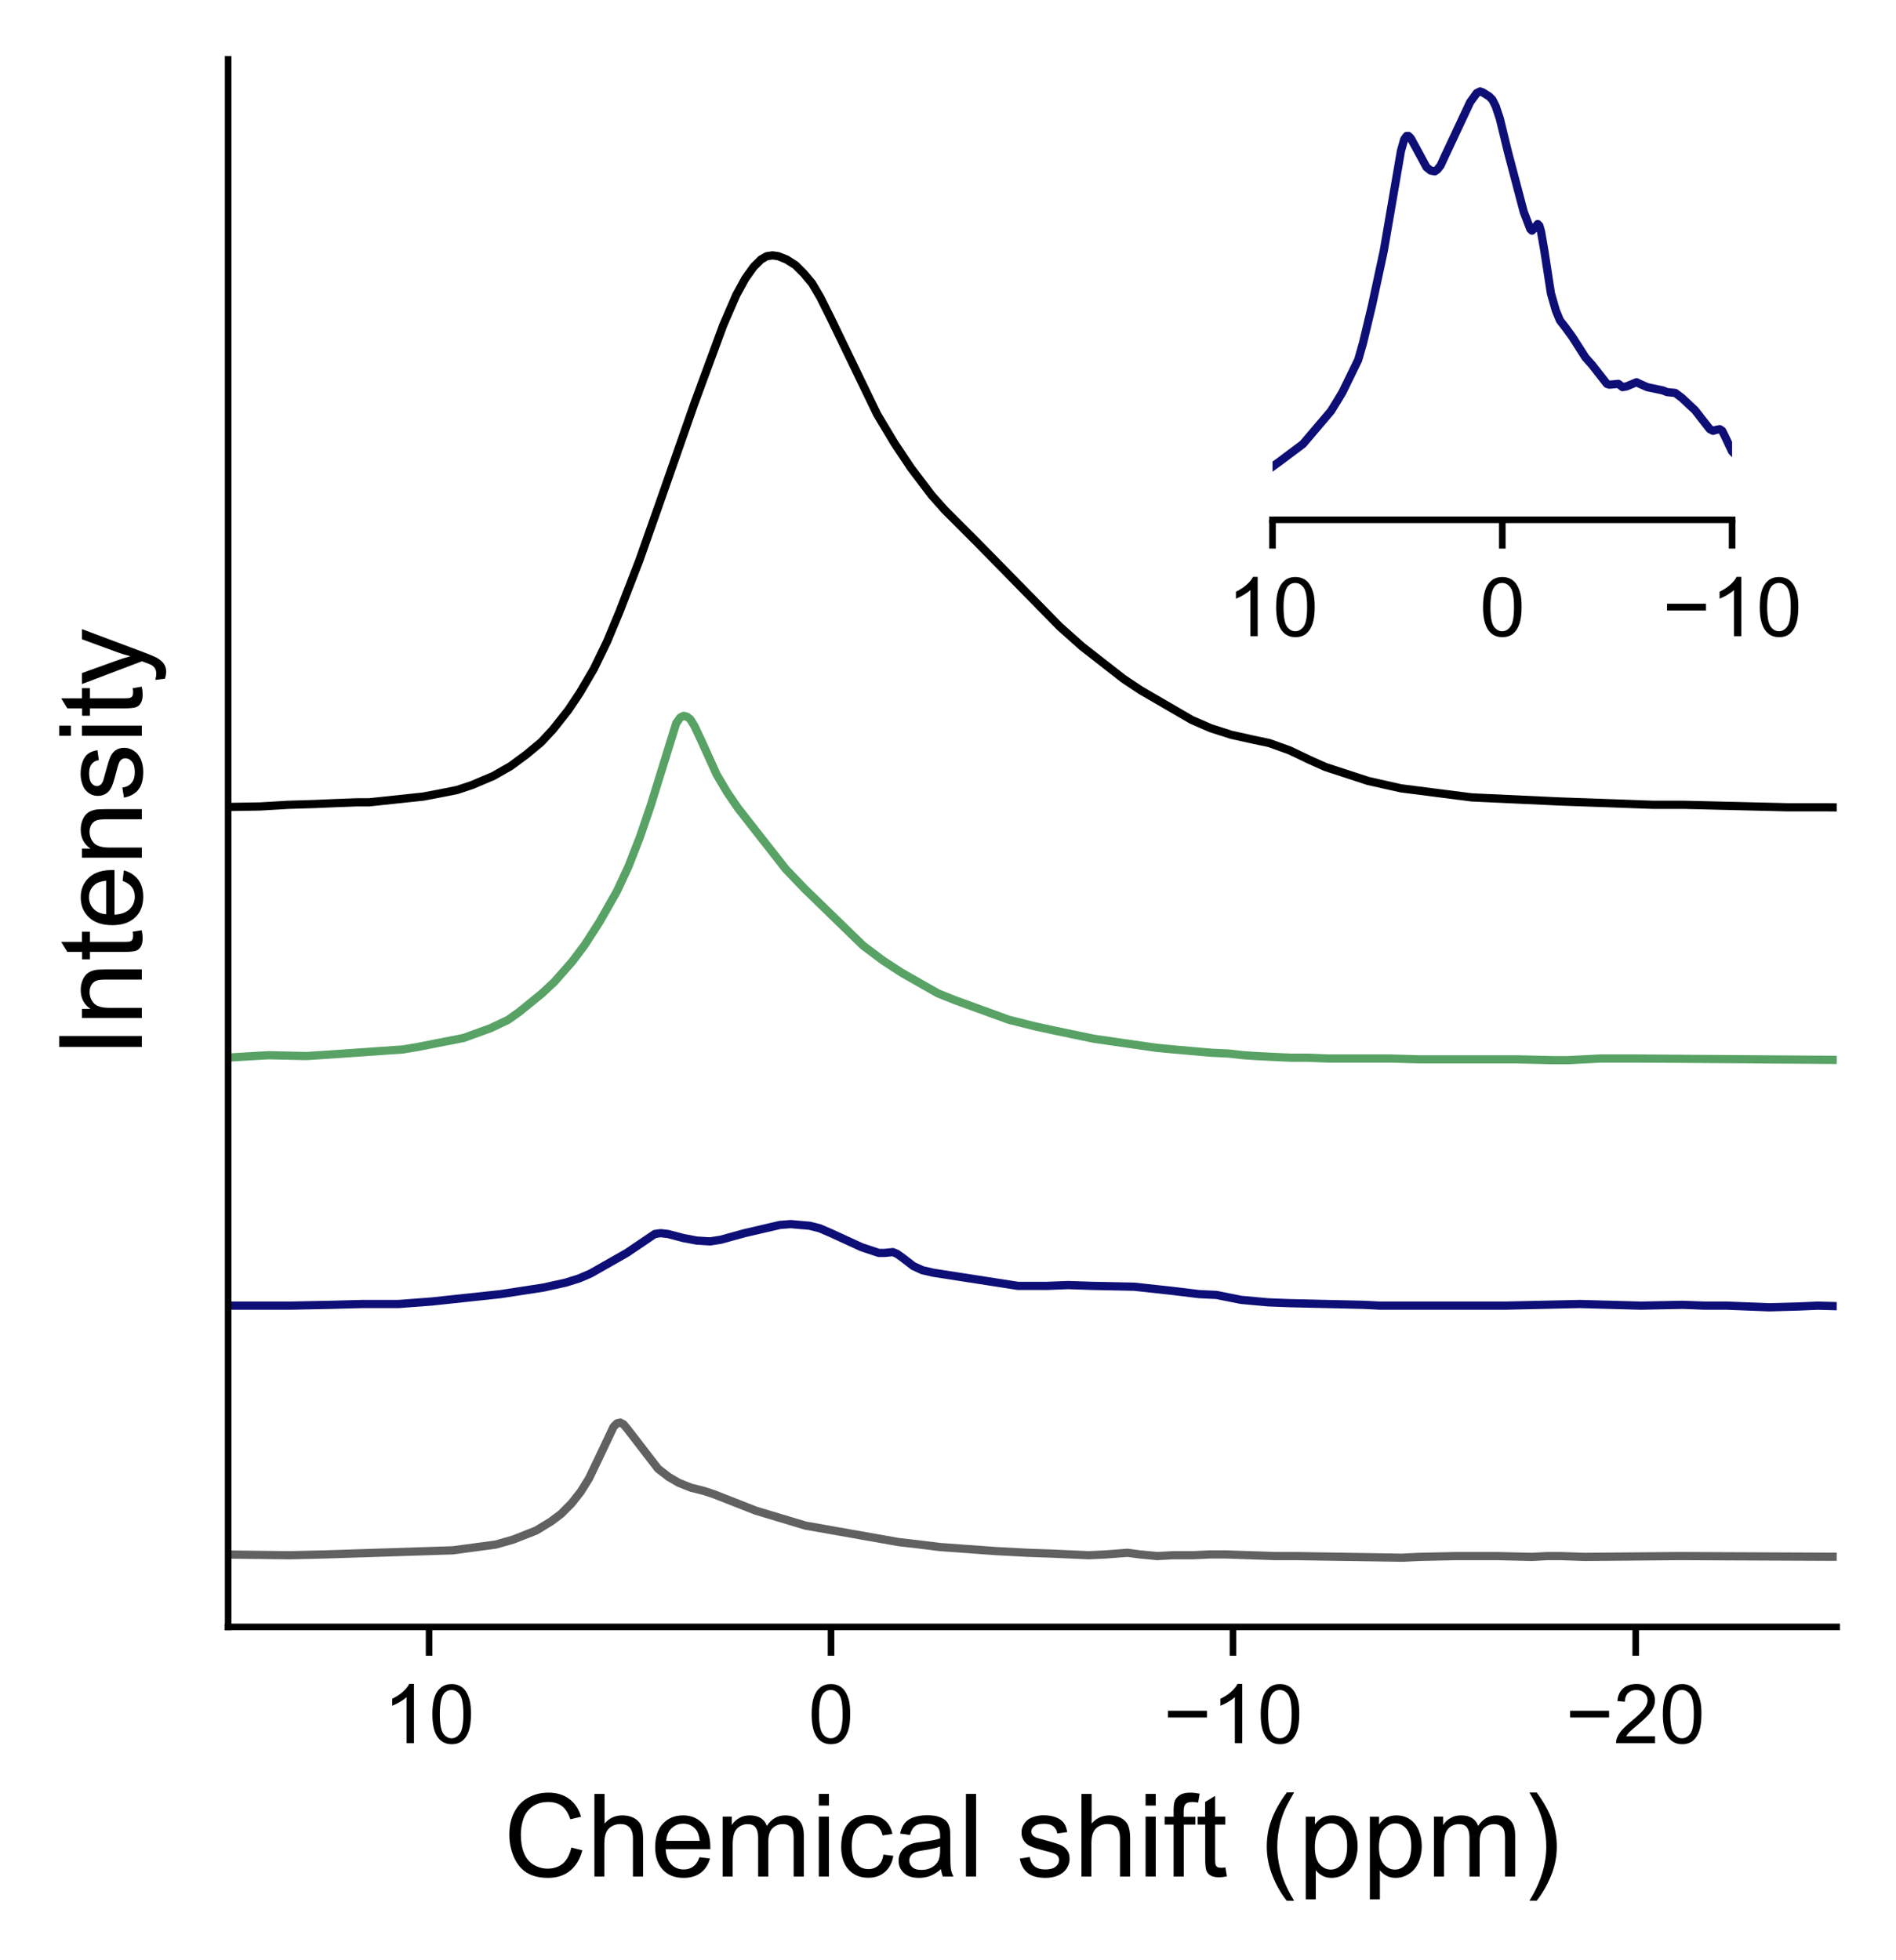 <?xml version="1.0" encoding="utf-8"?>
<!-- Generator: Adobe Illustrator 26.0.1, SVG Export Plug-In . SVG Version: 6.00 Build 0)  -->
<svg version="1.1" id="Layer_1" xmlns="http://www.w3.org/2000/svg" xmlns:xlink="http://www.w3.org/1999/xlink" x="0px" y="0px"
	 viewBox="0 0 230.2 237.9" style="enable-background:new 0 0 230.2 237.9;" xml:space="preserve">
<style type="text/css">
	.st0{fill:#FFFFFF;}
	.st1{stroke:#000000;stroke-width:0.8;stroke-linejoin:round;}
	
		.st2{clip-path:url(#SVGID_00000108293945178559776950000007998371972891240325_);fill:none;stroke:#58A265;stroke-linecap:square;stroke-linejoin:round;}
	
		.st3{clip-path:url(#SVGID_00000128480591844331375420000010326164748351612053_);fill:none;stroke:#0E0E77;stroke-linecap:square;stroke-linejoin:round;}
	
		.st4{clip-path:url(#SVGID_00000119817284393244578240000009121683481937157547_);fill:none;stroke:#000000;stroke-linecap:square;stroke-linejoin:round;}
	
		.st5{clip-path:url(#SVGID_00000026850899287841289880000009761819143865927086_);fill:none;stroke:#626161;stroke-linecap:square;stroke-linejoin:round;}
	.st6{fill:none;stroke:#000000;stroke-width:0.8;stroke-linecap:square;}
	.st7{display:none;}
	.st8{display:inline;fill:#FFFFFF;}
	
		.st9{clip-path:url(#SVGID_00000160188682115546805120000005450802870199693755_);fill:none;stroke:#0E0E77;stroke-linecap:square;stroke-linejoin:round;}
</style>
<g id="figure_1">
	<g id="patch_1">
		<path class="st0" d="M0,237.9h230.2V0H0V237.9z"/>
	</g>
	<g id="axes_1">
		<g id="patch_2">
			<path class="st0" d="M27.7,197.5H223V7.2H27.7V197.5z"/>
		</g>
		<g id="matplotlib.axis_1">
			<g id="xtick_1">
				<g id="line2d_1">
					<g>
						<g>
							<path id="mfbfff7cfd5" class="st1" d="M198.6,197.5v3.5"/>
						</g>
					</g>
				</g>
				<g id="text_1">
					<g transform="translate(190.074 211.618) scale(0.1 -0.1)">
						<g>
							<path id="ArialMT-2212" d="M52.8,31.2H5.6v8.2h47.3V31.2z"/>
						</g>
						<g>
							<path id="ArialMT-32" d="M108.7,8.5V0H61.4c-0.1,2.1,0.3,4.2,1,6.1c1.2,3.2,3.1,6.4,5.8,9.5c2.7,3.1,6.5,6.7,11.5,10.8
								c7.8,6.4,13,11.4,15.8,15.2c2.7,3.7,4.1,7.3,4.1,10.6c0,3.5-1.2,6.4-3.8,8.8c-2.5,2.4-5.7,3.6-9.7,3.6
								c-4.2,0-7.6-1.3-10.2-3.8c-2.5-2.5-3.8-6-3.9-10.5l-9,0.9c0.6,6.7,2.9,11.9,7,15.4c4,3.5,9.5,5.3,16.3,5.3
								c6.9,0,12.3-1.9,16.3-5.7c4-3.8,6-8.5,6-14.2c0-2.9-0.6-5.7-1.8-8.5c-1.2-2.8-3.1-5.7-5.8-8.7s-7.2-7.3-13.5-12.6
								c-5.3-4.4-8.7-7.4-10.2-9c-1.5-1.6-2.7-3.2-3.7-4.8H108.7z"/>
						</g>
						<g>
							<path id="ArialMT-30" d="M118.2,35.3c0,8.5,0.9,15.3,2.6,20.4c1.7,5.2,4.3,9.1,7.8,11.9c3.4,2.8,7.8,4.2,13,4.2
								c3.8,0,7.2-0.8,10.1-2.3c2.9-1.5,5.3-3.8,7.2-6.7c1.9-2.9,3.4-6.5,4.5-10.6c1.1-4.2,1.6-9.8,1.6-16.9
								c0-8.4-0.9-15.2-2.6-20.3c-1.7-5.2-4.3-9.1-7.7-12c-3.4-2.8-7.8-4.2-13-4.2c-6.9,0-12.3,2.5-16.2,7.4
								C120.5,12.2,118.2,21.9,118.2,35.3z M127.2,35.3c0-11.8,1.4-19.6,4.1-23.5c2.8-3.9,6.1-5.8,10.2-5.8c4,0,7.4,2,10.2,5.9
								s4.1,11.7,4.1,23.4c0,11.8-1.4,19.6-4.1,23.5c-2.8,3.9-6.2,5.8-10.3,5.8c-4,0-7.3-1.7-9.7-5.1
								C128.7,55.1,127.2,47.1,127.2,35.3z"/>
						</g>
					</g>
				</g>
			</g>
			<g id="xtick_2">
				<g id="line2d_2">
					<g>
						<g>
							<path id="mfbfff7cfd5_00000049914239747682351840000008162213931969870220_" class="st1" d="M149.7,197.5v3.5"/>
						</g>
					</g>
				</g>
				<g id="text_2">
					<g transform="translate(141.249 211.618) scale(0.1 -0.1)">
						<g>
							<path id="ArialMT-2212_00000067224663060031376820000003874617594443419806_" d="M52.8,31.2H5.6v8.2h47.3V31.2z"/>
						</g>
						<g>
							<path id="ArialMT-31" d="M95.6,0h-8.8v56c-2.1-2-4.9-4-8.3-6s-6.5-3.5-9.2-4.5v8.5c4.9,2.3,9.2,5.1,12.9,8.4
								c3.7,3.3,6.3,6.5,7.8,9.6h5.7V0z"/>
						</g>
						<g>
							<path id="ArialMT-30_00000102523957775777212980000016009139913404147352_" d="M118.2,35.3c0,8.5,0.9,15.3,2.6,20.4
								c1.7,5.2,4.3,9.1,7.8,11.9c3.4,2.8,7.8,4.2,13,4.2c3.8,0,7.2-0.8,10.1-2.3c2.9-1.5,5.3-3.8,7.2-6.7c1.9-2.9,3.4-6.5,4.5-10.6
								c1.1-4.2,1.6-9.8,1.6-16.9c0-8.4-0.9-15.2-2.6-20.3c-1.7-5.2-4.3-9.1-7.7-12c-3.4-2.8-7.8-4.2-13-4.2
								c-6.9,0-12.3,2.5-16.2,7.4C120.5,12.2,118.2,21.9,118.2,35.3z M127.2,35.3c0-11.8,1.4-19.6,4.1-23.5
								c2.8-3.9,6.1-5.8,10.2-5.8c4,0,7.4,2,10.2,5.9s4.1,11.7,4.1,23.4c0,11.8-1.4,19.6-4.1,23.5c-2.8,3.9-6.2,5.8-10.3,5.8
								c-4,0-7.3-1.7-9.7-5.1C128.7,55.1,127.2,47.1,127.2,35.3z"/>
						</g>
					</g>
				</g>
			</g>
			<g id="xtick_3">
				<g id="line2d_3">
					<g>
						<g>
							<path id="mfbfff7cfd5_00000060028250004399549710000005105561815599823774_" class="st1" d="M100.9,197.5v3.5"/>
						</g>
					</g>
				</g>
				<g id="text_3">
					<g transform="translate(98.125 211.618) scale(0.1 -0.1)">
						<g>
							<path id="ArialMT-30_00000077322974652637235190000005384648544557607327_" d="M4.2,35.3c0,8.5,0.9,15.3,2.6,20.4
								c1.7,5.2,4.3,9.1,7.8,11.9c3.4,2.8,7.8,4.2,13,4.2c3.8,0,7.2-0.8,10.1-2.3c2.9-1.5,5.3-3.8,7.2-6.7c1.9-2.9,3.4-6.5,4.5-10.6
								c1.1-4.2,1.6-9.8,1.6-16.9c0-8.4-0.9-15.2-2.6-20.3c-1.7-5.2-4.3-9.1-7.7-12c-3.4-2.8-7.8-4.2-13-4.2
								c-6.9,0-12.3,2.5-16.2,7.4C6.5,12.2,4.2,21.9,4.2,35.3z M13.2,35.3c0-11.8,1.4-19.6,4.1-23.5C20.1,7.9,23.5,6,27.5,6
								c4,0,7.4,2,10.2,5.9s4.1,11.7,4.1,23.4c0,11.8-1.4,19.6-4.1,23.5c-2.8,3.9-6.2,5.8-10.3,5.8c-4,0-7.3-1.7-9.7-5.1
								C14.7,55.1,13.2,47.1,13.2,35.3z"/>
						</g>
					</g>
				</g>
			</g>
			<g id="xtick_4">
				<g id="line2d_4">
					<g>
						<g>
							<path id="mfbfff7cfd5_00000070113080660032333260000017427902665848793259_" class="st1" d="M52.1,197.5v3.5"/>
						</g>
					</g>
				</g>
				<g id="text_4">
					<g transform="translate(46.519 211.618) scale(0.1 -0.1)">
						<g>
							<path id="ArialMT-31_00000065778292152440929140000011249904701625805473_" d="M37.3,0h-8.8v56c-2.1-2-4.9-4-8.3-6
								s-6.5-3.5-9.2-4.5v8.5c4.9,2.3,9.2,5.1,12.9,8.4c3.7,3.3,6.3,6.5,7.8,9.6h5.7V0z"/>
						</g>
						<g>
							<path id="ArialMT-30_00000135663044736231503520000004947704273856598448_" d="M59.8,35.3c0,8.5,0.9,15.3,2.6,20.4
								c1.7,5.2,4.3,9.1,7.8,11.9c3.4,2.8,7.8,4.2,13,4.2c3.8,0,7.2-0.8,10.1-2.3c2.9-1.5,5.3-3.8,7.2-6.7c1.9-2.9,3.4-6.5,4.5-10.6
								c1.1-4.2,1.6-9.8,1.6-16.9c0-8.4-0.9-15.2-2.6-20.3c-1.7-5.2-4.3-9.1-7.7-12c-3.4-2.8-7.8-4.2-13-4.2
								c-6.9,0-12.3,2.5-16.2,7.4C62.1,12.2,59.8,21.9,59.8,35.3z M68.8,35.3c0-11.8,1.4-19.6,4.1-23.5C75.7,7.9,79.1,6,83.1,6
								c4,0,7.4,2,10.2,5.9s4.1,11.7,4.1,23.4c0,11.8-1.4,19.6-4.1,23.5c-2.8,3.9-6.2,5.8-10.3,5.8c-4,0-7.3-1.7-9.7-5.1
								C70.3,55.1,68.8,47.1,68.8,35.3z"/>
						</g>
					</g>
				</g>
			</g>
			<g id="text_5">
				<g transform="translate(61.138 227.797) scale(0.14 -0.14)">
					<g>
						<path id="ArialMT-43" d="M58.8,25.1l9.5-2.4c-2-7.8-5.6-13.7-10.7-17.8S46.1-1.2,38.6-1.2c-7.7,0-14,1.6-18.8,4.7
							c-4.8,3.1-8.5,7.7-11,13.7S5,29.5,5,36.3c0,7.5,1.4,14,4.3,19.5c2.9,5.6,6.9,9.8,12.2,12.6c5.3,2.9,11,4.3,17.4,4.3
							c7.2,0,13.2-1.8,18.1-5.5c4.9-3.6,8.3-8.8,10.2-15.4l-9.3-2.2c-1.7,5.2-4.1,9-7.2,11.4c-3.2,2.4-7.1,3.6-11.9,3.6
							c-5.5,0-10.1-1.3-13.8-4c-3.7-2.6-6.3-6.2-7.8-10.6c-1.5-4.4-2.2-9-2.2-13.7c0-6.1,0.9-11.4,2.7-15.9
							c1.8-4.5,4.5-7.9,8.3-10.2c3.8-2.2,7.8-3.4,12.2-3.4c5.3,0,9.8,1.5,13.5,4.6C55,14.5,57.5,19.1,58.8,25.1z"/>
					</g>
					<g>
						<path id="ArialMT-68" d="M78.8,0v71.6h8.8V45.9c4.1,4.8,9.3,7.1,15.5,7.1c3.8,0,7.2-0.8,10-2.3c2.8-1.5,4.9-3.6,6.1-6.3
							s1.8-6.5,1.8-11.6V0h-8.8v32.9c0,4.4-1,7.6-2.9,9.6s-4.6,3-8.1,3c-2.6,0-5.1-0.7-7.4-2c-2.3-1.3-3.9-3.2-4.9-5.5
							c-1-2.3-1.5-5.5-1.5-9.6V0H78.8z"/>
					</g>
					<g>
						<path id="ArialMT-65" d="M169.9,16.7l9.1-1.1c-1.4-5.3-4.1-9.4-8-12.4c-3.9-2.9-8.8-4.4-14.8-4.4c-7.6,0-13.6,2.3-18,7
							c-4.4,4.7-6.7,11.2-6.7,19.7c0,8.7,2.2,15.5,6.7,20.3c4.5,4.8,10.3,7.2,17.5,7.2c6.9,0,12.6-2.4,17-7.1
							c4.4-4.7,6.6-11.4,6.6-19.9c0-0.5,0-1.3,0-2.3h-38.7c0.3-5.7,1.9-10.1,4.8-13.1c2.9-3,6.5-4.5,10.8-4.5c3.2,0,6,0.8,8.2,2.5
							C166.8,10.3,168.6,13,169.9,16.7z M141.1,30.9h29c-0.4,4.4-1.5,7.6-3.3,9.8c-2.8,3.4-6.4,5.1-10.9,5.1c-4,0-7.4-1.3-10.2-4
							S141.4,35.4,141.1,30.9z"/>
					</g>
					<g>
						<path id="ArialMT-6d" d="M190,0v51.9h7.9v-7.3c1.6,2.5,3.8,4.6,6.5,6.1c2.7,1.6,5.8,2.3,9.2,2.3c3.8,0,7-0.8,9.5-2.4
							c2.5-1.6,4.2-3.8,5.2-6.7c4.1,6.1,9.4,9.1,16,9.1c5.1,0,9.1-1.4,11.9-4.3c2.8-2.8,4.2-7.2,4.2-13.2V0h-8.8v32.7
							c0,3.5-0.3,6-0.9,7.6c-0.6,1.6-1.6,2.8-3.1,3.7c-1.5,0.9-3.2,1.4-5.3,1.4c-3.6,0-6.7-1.2-9.1-3.6c-2.4-2.4-3.6-6.3-3.6-11.6V0
							h-8.8v33.7c0,3.9-0.7,6.8-2.2,8.8c-1.4,2-3.8,2.9-7,2.9c-2.5,0-4.8-0.7-6.9-2c-2.1-1.3-3.6-3.2-4.6-5.7
							c-0.9-2.5-1.4-6.1-1.4-10.8V0H190z"/>
					</g>
					<g>
						<path id="ArialMT-69" d="M273.4,61.5v10.1h8.8V61.5H273.4z M273.4,0v51.9h8.8V0H273.4z"/>
					</g>
					<g>
						<path id="ArialMT-63" d="M329.4,19l8.6-1.1c-0.9-6-3.4-10.6-7.3-14c-3.9-3.4-8.7-5-14.3-5c-7.1,0-12.8,2.3-17.1,7
							c-4.3,4.6-6.5,11.3-6.5,20c0,5.6,0.9,10.5,2.8,14.7c1.9,4.2,4.7,7.4,8.5,9.5c3.8,2.1,7.9,3.2,12.4,3.2
							c5.6,0,10.2-1.4,13.8-4.3c3.6-2.8,5.9-6.9,6.9-12.1l-8.5-1.3c-0.8,3.5-2.3,6.1-4.3,7.9c-2.1,1.8-4.6,2.6-7.5,2.6
							c-4.4,0-8-1.6-10.8-4.8c-2.8-3.2-4.1-8.2-4.1-15c0-7,1.3-12,4-15.2c2.7-3.2,6.2-4.7,10.5-4.7c3.4,0,6.3,1.1,8.6,3.2
							S328.8,14.6,329.4,19z"/>
					</g>
					<g>
						<path id="ArialMT-61" d="M379.4,6.4c-3.3-2.8-6.4-4.7-9.4-5.9c-3-1.1-6.2-1.7-9.7-1.7c-5.7,0-10.1,1.4-13.1,4.2
							s-4.6,6.3-4.6,10.7c0,2.5,0.6,4.9,1.7,7c1.2,2.1,2.7,3.8,4.5,5.1s4,2.2,6.3,2.9c1.7,0.5,4.3,0.9,7.8,1.3
							c7.1,0.8,12.3,1.8,15.7,3c0,1.2,0,2,0,2.3c0,3.6-0.8,6.1-2.5,7.6c-2.2,2-5.6,3-10,3c-4.1,0-7.2-0.7-9.2-2.2s-3.4-4-4.4-7.7
							l-8.6,1.2c0.8,3.7,2.1,6.6,3.9,8.9s4.4,4,7.8,5.2c3.4,1.2,7.3,1.8,11.8,1.8c4.4,0,8-0.5,10.8-1.6c2.8-1,4.8-2.4,6.1-3.9
							c1.3-1.6,2.2-3.6,2.7-6c0.3-1.5,0.4-4.2,0.4-8.1V21.7c0-8.2,0.2-13.3,0.6-15.5c0.4-2.2,1.1-4.2,2.2-6.2h-9.2
							C380.2,1.8,379.7,4,379.4,6.4z M378.7,26c-3.2-1.3-8-2.4-14.4-3.3c-3.6-0.5-6.2-1.1-7.7-1.8c-1.5-0.6-2.6-1.6-3.5-2.8
							c-0.8-1.2-1.2-2.6-1.2-4.2c0-2.3,0.9-4.3,2.7-5.9c1.8-1.6,4.4-2.3,7.8-2.3c3.4,0,6.4,0.7,9,2.2s4.6,3.5,5.8,6.1
							c0.9,2,1.4,4.9,1.4,8.8V26z"/>
					</g>
					<g>
						<path id="ArialMT-6c" d="M401,0v71.6h8.8V0H401z"/>
					</g>
					<g>
						<path id="ArialMT-20" d="M416.8,0"/>
					</g>
					<g>
						<path id="ArialMT-73" d="M447.7,15.5l8.7,1.4c0.5-3.5,1.8-6.1,4.1-8s5.3-2.8,9.4-2.8c4,0,7,0.8,9,2.5c2,1.6,2.9,3.6,2.9,5.8
							c0,2-0.9,3.5-2.6,4.7c-1.2,0.8-4.2,1.8-9,3c-6.4,1.6-10.9,3-13.4,4.2s-4.4,2.8-5.7,4.9c-1.3,2.1-1.9,4.4-1.9,7
							c0,2.3,0.5,4.4,1.6,6.4c1.1,2,2.5,3.6,4.3,4.9c1.4,1,3.2,1.8,5.6,2.5c2.4,0.7,4.9,1.1,7.6,1.1c4.1,0,7.6-0.6,10.7-1.8
							c3.1-1.2,5.4-2.8,6.8-4.8c1.5-2,2.5-4.7,3-8l-8.6-1.2c-0.4,2.7-1.5,4.7-3.4,6.2c-1.9,1.5-4.5,2.2-7.9,2.2c-4,0-6.9-0.7-8.6-2
							s-2.6-2.9-2.6-4.7c0-1.1,0.4-2.2,1.1-3.1c0.7-0.9,1.8-1.7,3.4-2.3c0.9-0.3,3.5-1.1,7.8-2.2c6.2-1.7,10.6-3,13-4.1
							c2.5-1.1,4.4-2.6,5.8-4.6c1.4-2,2.1-4.5,2.1-7.5c0-2.9-0.9-5.7-2.6-8.3c-1.7-2.6-4.2-4.6-7.4-6c-3.2-1.4-6.9-2.1-10.9-2.1
							c-6.7,0-11.9,1.4-15.4,4.2S448.6,10,447.7,15.5z"/>
					</g>
					<g>
						<path id="ArialMT-68_00000037654995162230262250000004684396568325370011_" d="M501.2,0v71.6h8.8V45.9
							c4.1,4.8,9.3,7.1,15.5,7.1c3.8,0,7.2-0.8,10-2.3c2.8-1.5,4.9-3.6,6.1-6.3s1.8-6.5,1.8-11.6V0h-8.8v32.9c0,4.4-1,7.6-2.9,9.6
							s-4.6,3-8.1,3c-2.6,0-5.1-0.7-7.4-2c-2.3-1.3-3.9-3.2-4.9-5.5c-1-2.3-1.5-5.5-1.5-9.6V0H501.2z"/>
					</g>
					<g>
						<path id="ArialMT-69_00000103981484782045514620000000019317402431880074_" d="M556.8,61.5v10.1h8.8V61.5H556.8z M556.8,0
							v51.9h8.8V0H556.8z"/>
					</g>
					<g>
						<path id="ArialMT-66" d="M581.1,0v45h-7.8v6.8h7.8v5.5c0,3.5,0.3,6.1,0.9,7.8c0.8,2.3,2.3,4.1,4.5,5.5c2.1,1.4,5.1,2.1,9,2.1
							c2.5,0,5.2-0.3,8.2-0.9l-1.3-7.7c-1.8,0.3-3.6,0.5-5.2,0.5c-2.7,0-4.6-0.6-5.7-1.7c-1.1-1.1-1.7-3.3-1.7-6.4v-4.8H600V45
							h-10.1V0H581.1z"/>
					</g>
					<g>
						<path id="ArialMT-74" d="M626,7.9l1.3-7.8c-2.5-0.5-4.7-0.8-6.6-0.8c-3.2,0-5.7,0.5-7.4,1.5c-1.8,1-3,2.3-3.7,4
							s-1.1,5.1-1.1,10.4V45H602v6.8h6.4v12.8l8.7,5.3V51.9h8.8V45h-8.8V14.7c0-2.5,0.2-4.1,0.5-4.8c0.3-0.7,0.8-1.3,1.5-1.7
							c0.7-0.4,1.7-0.6,3-0.6C623.1,7.5,624.4,7.6,626,7.9z"/>
					</g>
					<g>
						<path id="ArialMT-20_00000054966309710678336210000000725986738492597927_" d="M628,0"/>
					</g>
					<g>
						<path id="ArialMT-28" d="M679.2-21c-4.9,6.1-9,13.3-12.3,21.5c-3.3,8.2-5,16.7-5,25.5c0,7.7,1.2,15.2,3.8,22.3
							c2.9,8.2,7.5,16.4,13.6,24.6h6.3c-3.9-6.8-6.5-11.6-7.8-14.5c-2-4.5-3.6-9.2-4.7-14.1c-1.4-6.1-2.1-12.2-2.1-18.4
							c0-15.7,4.9-31.3,14.6-46.9H679.2z"/>
					</g>
					<g>
						<path id="ArialMT-70" d="M695.7-19.9v71.7h8v-6.7c1.9,2.6,4,4.6,6.4,5.9c2.4,1.3,5.3,2,8.6,2c4.4,0,8.3-1.1,11.7-3.4
							s5.9-5.5,7.7-9.7c1.7-4.1,2.6-8.7,2.6-13.6c0-5.3-1-10.1-2.9-14.3c-1.9-4.2-4.7-7.5-8.3-9.8c-3.6-2.3-7.4-3.4-11.5-3.4
							c-2.9,0-5.6,0.6-7.9,1.9c-2.3,1.2-4.2,2.8-5.7,4.7v-25.2H695.7z M703.6,25.6c0-6.7,1.3-11.6,4-14.8c2.7-3.2,6-4.8,9.8-4.8
							c3.9,0,7.2,1.7,10,5s4.2,8.4,4.2,15.4c0,6.6-1.4,11.5-4.1,14.8c-2.7,3.3-6,4.9-9.7,4.9c-3.8,0-7.1-1.8-10-5.2
							C705,37.4,703.6,32.3,703.6,25.6z"/>
					</g>
					<g>
						<path id="ArialMT-70_00000142861925419784306490000016712312742028045206_" d="M751.3-19.9v71.7h8v-6.7c1.9,2.6,4,4.6,6.4,5.9
							c2.4,1.3,5.3,2,8.6,2c4.4,0,8.3-1.1,11.7-3.4s5.9-5.5,7.7-9.7c1.7-4.1,2.6-8.7,2.6-13.6c0-5.3-1-10.1-2.9-14.3
							c-1.9-4.2-4.7-7.5-8.3-9.8c-3.6-2.3-7.4-3.4-11.5-3.4c-2.9,0-5.6,0.6-7.9,1.9c-2.3,1.2-4.2,2.8-5.7,4.7v-25.2H751.3z
							 M759.2,25.6c0-6.7,1.3-11.6,4-14.8c2.7-3.2,6-4.8,9.8-4.8c3.9,0,7.2,1.7,10,5s4.2,8.4,4.2,15.4c0,6.6-1.4,11.5-4.1,14.8
							c-2.7,3.3-6,4.9-9.7,4.9c-3.8,0-7.1-1.8-10-5.2C760.7,37.4,759.2,32.3,759.2,25.6z"/>
					</g>
					<g>
						<path id="ArialMT-6d_00000094604005964658857150000006691453721033588615_" d="M806.9,0v51.9h7.9v-7.3
							c1.6,2.5,3.8,4.6,6.5,6.1c2.7,1.6,5.8,2.3,9.2,2.3c3.8,0,7-0.8,9.5-2.4s4.2-3.8,5.2-6.7c4.1,6.1,9.4,9.1,16,9.1
							c5.1,0,9.1-1.4,11.9-4.3c2.8-2.8,4.2-7.2,4.2-13.2V0h-8.8v32.7c0,3.5-0.3,6-0.9,7.6c-0.6,1.6-1.6,2.8-3.1,3.7
							c-1.5,0.9-3.2,1.4-5.3,1.4c-3.6,0-6.7-1.2-9.1-3.6c-2.4-2.4-3.6-6.3-3.6-11.6V0h-8.8v33.7c0,3.9-0.7,6.8-2.2,8.8
							c-1.4,2-3.8,2.9-7,2.9c-2.5,0-4.8-0.7-6.9-2c-2.1-1.3-3.6-3.2-4.6-5.7c-0.9-2.5-1.4-6.1-1.4-10.8V0H806.9z"/>
					</g>
					<g>
						<path id="ArialMT-29" d="M896-21h-6.3c9.7,15.6,14.6,31.3,14.6,46.9c0,6.1-0.7,12.2-2.1,18.2c-1.1,4.9-2.7,9.6-4.6,14.1
							c-1.3,2.9-3.9,7.8-7.9,14.6h6.3c6.1-8.2,10.6-16.4,13.6-24.6c2.5-7.1,3.8-14.5,3.8-22.3c0-8.8-1.7-17.3-5.1-25.5
							C904.9-7.8,900.8-14.9,896-21z"/>
					</g>
				</g>
			</g>
		</g>
		<g id="matplotlib.axis_2">
			<g id="ytick_1">
				<g id="line2d_5">
				</g>
			</g>
			<g id="ytick_2">
				<g id="line2d_6">
				</g>
			</g>
			<g id="ytick_3">
				<g id="line2d_7">
				</g>
			</g>
			<g id="ytick_4">
				<g id="line2d_8">
				</g>
			</g>
			<g id="ytick_5">
				<g id="line2d_9">
				</g>
			</g>
			<g id="ytick_6">
				<g id="line2d_10">
				</g>
			</g>
			<g id="ytick_7">
				<g id="line2d_11">
				</g>
			</g>
			<g id="ytick_8">
				<g id="line2d_12">
				</g>
			</g>
			<g id="ytick_9">
				<g id="line2d_13">
				</g>
			</g>
			<g id="text_6">
				<g transform="translate(17.221 128.397) rotate(-90) scale(0.14 -0.14)">
					<g>
						<path id="ArialMT-49" d="M9.3,0v71.6h9.5V0H9.3z"/>
					</g>
					<g>
						<path id="ArialMT-6e" d="M34.4,0v51.9h7.9v-7.4c3.8,5.7,9.3,8.5,16.5,8.5c3.1,0,6-0.6,8.6-1.7s4.6-2.6,5.9-4.4
							c1.3-1.8,2.2-4,2.7-6.5c0.3-1.6,0.5-4.5,0.5-8.5V0h-8.8v31.5c0,3.6-0.3,6.3-1,8c-0.7,1.8-1.9,3.2-3.6,4.2
							c-1.7,1.1-3.8,1.6-6.1,1.6c-3.8,0-7-1.2-9.7-3.6s-4.1-6.9-4.1-13.5V0H34.4z"/>
					</g>
					<g>
						<path id="ArialMT-74_00000022540855644940024090000016882770679787158679_" d="M109.2,7.9l1.3-7.8c-2.5-0.5-4.7-0.8-6.6-0.8
							c-3.2,0-5.7,0.5-7.4,1.5c-1.8,1-3,2.3-3.7,4s-1.1,5.1-1.1,10.4V45h-6.4v6.8h6.4v12.8l8.7,5.3V51.9h8.8V45h-8.8V14.7
							c0-2.5,0.2-4.1,0.5-4.8c0.3-0.7,0.8-1.3,1.5-1.7c0.7-0.4,1.7-0.6,3-0.6C106.3,7.5,107.6,7.6,109.2,7.9z"/>
					</g>
					<g>
						<path id="ArialMT-65_00000069398746459881664070000016326295362577192324_" d="M153.3,16.7l9.1-1.1c-1.4-5.3-4.1-9.4-8-12.4
							c-3.9-2.9-8.8-4.4-14.8-4.4c-7.6,0-13.6,2.3-18,7c-4.4,4.7-6.7,11.2-6.7,19.7c0,8.7,2.2,15.5,6.7,20.3
							c4.5,4.8,10.3,7.2,17.5,7.2c6.9,0,12.6-2.4,17-7.1c4.4-4.7,6.6-11.4,6.6-19.9c0-0.5,0-1.3,0-2.3h-38.7
							c0.3-5.7,1.9-10.1,4.8-13.1c2.9-3,6.5-4.5,10.8-4.5c3.2,0,6,0.8,8.2,2.5C150.1,10.3,151.9,13,153.3,16.7z M124.4,30.9h29
							c-0.4,4.4-1.5,7.6-3.3,9.8c-2.8,3.4-6.4,5.1-10.9,5.1c-4,0-7.4-1.3-10.2-4C126.2,39.1,124.7,35.4,124.4,30.9z"/>
					</g>
					<g>
						<path id="ArialMT-6e_00000151506225854046557360000016524582120745644943_" d="M173.4,0v51.9h7.9v-7.4
							c3.8,5.7,9.3,8.5,16.5,8.5c3.1,0,6-0.6,8.6-1.7s4.6-2.6,5.9-4.4c1.3-1.8,2.2-4,2.7-6.5c0.3-1.6,0.5-4.5,0.5-8.5V0h-8.8v31.5
							c0,3.6-0.3,6.3-1,8c-0.7,1.8-1.9,3.2-3.6,4.2c-1.7,1.1-3.8,1.6-6.1,1.6c-3.8,0-7-1.2-9.7-3.6s-4.1-6.9-4.1-13.5V0H173.4z"/>
					</g>
					<g>
						<path id="ArialMT-73_00000156581484847463394650000006082492899576814751_" d="M225.5,15.5l8.7,1.4c0.5-3.5,1.8-6.1,4.1-8
							c2.2-1.9,5.3-2.8,9.4-2.8c4,0,7,0.8,9,2.5c2,1.6,2.9,3.6,2.9,5.8c0,2-0.9,3.5-2.6,4.7c-1.2,0.8-4.2,1.8-9,3
							c-6.4,1.6-10.9,3-13.4,4.2c-2.5,1.2-4.4,2.8-5.7,4.9c-1.3,2.1-1.9,4.4-1.9,7c0,2.3,0.5,4.4,1.6,6.4c1.1,2,2.5,3.6,4.3,4.9
							c1.4,1,3.2,1.8,5.6,2.5c2.4,0.7,4.9,1.1,7.6,1.1c4.1,0,7.6-0.6,10.7-1.8c3.1-1.2,5.4-2.8,6.8-4.8c1.5-2,2.5-4.7,3-8l-8.6-1.2
							c-0.4,2.7-1.5,4.7-3.4,6.2c-1.9,1.5-4.5,2.2-7.9,2.2c-4,0-6.9-0.7-8.6-2c-1.7-1.3-2.6-2.9-2.6-4.7c0-1.1,0.4-2.2,1.1-3.1
							c0.7-0.9,1.8-1.7,3.4-2.3c0.9-0.3,3.5-1.1,7.8-2.2c6.2-1.7,10.6-3,13-4.1c2.5-1.1,4.4-2.6,5.8-4.6c1.4-2,2.1-4.5,2.1-7.5
							c0-2.9-0.9-5.7-2.6-8.3c-1.7-2.6-4.2-4.6-7.4-6c-3.2-1.4-6.9-2.1-10.9-2.1c-6.7,0-11.9,1.4-15.4,4.2S226.5,10,225.5,15.5z"/>
					</g>
					<g>
						<path id="ArialMT-69_00000178175785117358865440000009385290368933840561_" d="M279.1,61.5v10.1h8.8V61.5H279.1z M279.1,0
							v51.9h8.8V0H279.1z"/>
					</g>
					<g>
						<path id="ArialMT-74_00000021841955709886738860000001198067669128462507_" d="M320.4,7.9l1.3-7.8c-2.5-0.5-4.7-0.8-6.6-0.8
							c-3.2,0-5.7,0.5-7.4,1.5c-1.8,1-3,2.3-3.7,4s-1.1,5.1-1.1,10.4V45h-6.4v6.8h6.4v12.8l8.7,5.3V51.9h8.8V45h-8.8V14.7
							c0-2.5,0.2-4.1,0.5-4.8c0.3-0.7,0.8-1.3,1.5-1.7c0.7-0.4,1.7-0.6,3-0.6C317.5,7.5,318.8,7.6,320.4,7.9z"/>
					</g>
					<g>
						<path id="ArialMT-79" d="M328.6-20l-1,8.3c1.9-0.5,3.6-0.8,5-0.8c2,0,3.5,0.3,4.7,1c1.2,0.6,2.1,1.6,2.9,2.7
							c0.6,0.9,1.4,3.1,2.7,6.5c0.2,0.5,0.4,1.2,0.8,2.2l-19.7,52h9.5l10.8-30c1.4-3.8,2.7-7.8,3.8-12c1,4,2.2,8,3.6,11.8l11.1,30.2
							h8.8L351.8-0.9c-2.1-5.7-3.8-9.6-4.9-11.8c-1.6-2.9-3.4-5-5.4-6.4c-2-1.4-4.4-2-7.2-2C332.6-21,330.7-20.7,328.6-20z"/>
					</g>
				</g>
			</g>
		</g>
		<g id="line2d_14">
			<g>
				<defs>
					<rect id="SVGID_1_" x="27.7" y="7.2" width="195.3" height="190.3"/>
				</defs>
				<clipPath id="SVGID_00000127040035732608940920000015531388266676405394_">
					<use xlink:href="#SVGID_1_"  style="overflow:visible;"/>
				</clipPath>
				
					<path style="clip-path:url(#SVGID_00000127040035732608940920000015531388266676405394_);fill:none;stroke:#58A265;stroke-linecap:square;stroke-linejoin:round;" d="
					M-1,128.5l9.1-0.1l6.3,0.1l8.5,0l4.6-0.1l3.3-0.2l1.8-0.1l4.6,0.1l3.1-0.2l8.6-0.6l1.8-0.3l5.6-1.1l3.3-1.2l2.1-1l1.4-1l2.7-2.2
					l1.5-1.4l2.2-2.5l1.5-2l1.8-2.8l2.1-3.7l1.4-3l1.4-3.6l1.3-3.8l3.1-10l0.5-0.7l0.4-0.2l0.4,0.1l0.4,0.3l0.5,0.8l0.8,1.7l1.9,4.2
					l1.3,2.2l1.3,1.9l5.8,7.4l2.3,2.4l7.1,6.9l2.4,1.8l2.3,1.5l4.4,2.5l2,0.8l6.6,2.4l3.2,0.8l2.3,0.5l2.4,0.5l2.4,0.5l7.6,1.1
					l2.1,0.2l2.3,0.2l2.3,0.2l2.1,0.1l1.8,0.2l1.5,0.1l2,0.1l2.2,0.1l2.1,0l2.4,0.1l4.9,0l2.7,0l3.5,0.1l2.4,0l2.9,0l3.1,0l3.5,0
					l4.3,0.1l1.9,0l3.9-0.2l2.4,0l2.1,0l29.1,0.2l1.8,0.1l1.4,0l0,0"/>
			</g>
		</g>
		<g id="line2d_15">
			<g>
				<defs>
					<rect id="SVGID_00000011747106520993358590000014910891519115309201_" x="27.7" y="7.2" width="195.3" height="190.3"/>
				</defs>
				<clipPath id="SVGID_00000026883886512079403470000004901496876289852602_">
					<use xlink:href="#SVGID_00000011747106520993358590000014910891519115309201_"  style="overflow:visible;"/>
				</clipPath>
				
					<path style="clip-path:url(#SVGID_00000026883886512079403470000004901496876289852602_);fill:none;stroke:#0E0E77;stroke-linecap:square;stroke-linejoin:round;" d="
					M-1,158.7l5.2,0l2.9-0.1l1.9,0l4-0.1l2.7,0.1l1.6-0.1l1.5,0l3.9,0l12.5,0l5-0.1l3.8-0.1l2.4,0l2,0l4-0.3l8.4-0.9l5.2-0.8
					l2.7-0.6l1.6-0.5l1.4-0.6l4.4-2.5l3.4-2.3l0.7-0.1l0.9,0.1l1.9,0.5l1.6,0.3l1.6,0.1l1.3-0.2l2.9-0.8l4.3-1l1.3-0.1l2.3,0.2
					l1.2,0.3l1.4,0.6l3.7,1.7l2.1,0.7l0.7,0l1-0.1l0.5,0.2l0.7,0.5l1.3,1l1.1,0.5l1.3,0.3l10.3,1.6l1.8,0l1.7,0l2.6-0.1l3,0.1l5,0.1
					l4.6,0.5l3.3,0.4l2.1,0.1l3,0.6l3.3,0.3l2.6,0.1l8.9,0.2l2.1,0.1l1.8,0l2.1,0l3.6,0l7.6,0l9.1-0.2l7.4,0.2l5.1-0.1l2.7,0.1
					l2.7,0l5.1,0.2l3.6-0.1l2.3-0.1l7.4,0.2l2.8-0.1l0,0"/>
			</g>
		</g>
		<g id="line2d_16">
			<g>
				<defs>
					<rect id="SVGID_00000114032713662313285280000008827467163917461635_" x="27.7" y="7.2" width="195.3" height="190.3"/>
				</defs>
				<clipPath id="SVGID_00000084523619952914542370000014749599921258800564_">
					<use xlink:href="#SVGID_00000114032713662313285280000008827467163917461635_"  style="overflow:visible;"/>
				</clipPath>
				
					<path style="clip-path:url(#SVGID_00000084523619952914542370000014749599921258800564_);fill:none;stroke:#000000;stroke-linecap:square;stroke-linejoin:round;" d="
					M-1,98.3l4.6-0.1l2.1,0l2.4,0.1l4.2-0.1l2.5,0l4.2-0.1l2.1-0.1L23,98l2.4,0l6.2-0.1l3.4-0.2l3.3-0.1l2.3-0.1l2.7-0.1l1.5,0
					l6.6-0.7l2.1-0.4l2-0.4l1.8-0.6l2.6-1.1L62,93l1.9-1.4l1.8-1.5l1.4-1.5l1.9-2.4l1.4-2.1l1.7-2.9l1.6-3.3l1.5-3.6l2.4-6.2
					l2.4-6.8l4.3-12.3l3.5-9.5l1.6-3.7l1.1-2l1-1.4l0.9-0.9l0.7-0.4l0.7-0.1l0.7,0.1l1,0.4l1.1,0.7l1,1l1,1.2l1,1.7l1.3,2.6
					l5.6,11.6l2.1,3.5l2,3l2.5,3.3l1.6,1.8l3.9,3.9l10.1,10.3l2.7,2.4l5,3.9l2.1,1.4l6.2,3.6l2.3,1l2.5,0.8l2.7,0.6l1.9,0.4l2.5,0.9
					l2.3,1.1l2,0.9l5.2,1.7l4,0.9l8.6,1.1l10.8,0.5l5.7,0.2l5.5,0.2l3.8,0l12.5,0.3l1.8,0l2.9,0l9.4,0.1l0.2,0l0,0"/>
			</g>
		</g>
		<g id="line2d_17">
			<g>
				<defs>
					<rect id="SVGID_00000113313839773520701460000016138718656579974543_" x="27.7" y="7.2" width="195.3" height="190.3"/>
				</defs>
				<clipPath id="SVGID_00000051365573857102516660000002094154045581528994_">
					<use xlink:href="#SVGID_00000113313839773520701460000016138718656579974543_"  style="overflow:visible;"/>
				</clipPath>
				
					<path style="clip-path:url(#SVGID_00000051365573857102516660000002094154045581528994_);fill:none;stroke:#626161;stroke-linecap:square;stroke-linejoin:round;" d="
					M-1,188.9l20.8-0.1l5.1-0.1l1.5,0l8.8,0.1l4.3-0.1l15.5-0.5l5.2-0.7l2.1-0.6l2.8-1.1l1.8-1.1l1.2-0.9l1.3-1.3l1.1-1.4l1-1.6
					l1.2-2.5l1.8-3.8l0.4-0.4l0.4-0.1l0.4,0.2l0.5,0.6l3.7,4.8l1.3,1l1.2,0.7l1.5,0.6l1.6,0.4l1.2,0.4l5.1,2l6,1.8l11.3,2l2.6,0.3
					l2.4,0.3l6.9,0.5l3.8,0.2l2.9,0.1l4.5,0.2l2.1-0.1l2.6-0.2l1.5,0.2l2.1,0.2l1.9-0.1l2.4,0l2.1-0.1l1.9,0l6,0.2l2.4,0l13,0.2
					l2.1-0.1l4.5-0.1l4.9,0l4.3,0.1l1.9-0.1l1.5,0l3,0.1l11.5-0.1l22.6,0.1l4.1-0.1l0.5,0l0,0"/>
			</g>
		</g>
		<g id="patch_3">
			<path class="st6" d="M27.7,197.5V7.2"/>
		</g>
		<g id="patch_4">
			<path class="st6" d="M27.7,197.5H223"/>
		</g>
	</g>
</g>
<g id="figure_1_00000174602925260163429400000018203357789662126496_">
	<g id="patch_1_00000166668417942691764610000008830076590285132700_" class="st7">
		<path class="st8" d="M141.8,86.4H226V1.5h-84.2V86.4z"/>
	</g>
	<g id="axes_1_00000174577207256920847190000004083603451776870532_">
		<g id="patch_2_00000080888055570065568770000013439164423761093555_">
			<path class="st0" d="M154.5,63.1h55.8V8.7h-55.8V63.1z"/>
		</g>
		<g id="matplotlib.axis_1_00000116230129696785044430000008926609558255329439_">
			<g id="xtick_1_00000101081875662751342360000009724403393974490784_">
				<g id="line2d_1_00000100345506040236156290000001089086206156526752_">
					<g>
						<g>
							<path id="m240b03064e" class="st1" d="M210.3,63.1v3.5"/>
						</g>
					</g>
				</g>
				<g id="text_1_00000155854676484897671650000012841992237683132548_">
					<g transform="translate(60.08 75.718) scale(0.1 -0.1)">
						<g>
							<path id="ArialMT-2212_00000119113522661464137290000000138307651167221412_" d="M1470.5,16.1h-47.3v8.2h47.3V16.1z"/>
						</g>
						<g>
							<path id="ArialMT-31_00000150061047088685338690000015297964257541273223_" d="M1513.3-15.1h-8.8v56c-2.1-2-4.9-4-8.3-6
								s-6.5-3.5-9.2-4.5v8.5c4.9,2.3,9.2,5.1,12.9,8.4c3.7,3.3,6.3,6.5,7.8,9.6h5.7V-15.1z"/>
						</g>
						<g>
							<path id="ArialMT-30_00000048500256457577809370000003057705726605002930_" d="M1535.8,20.2c0,8.5,0.9,15.3,2.6,20.4
								c1.7,5.2,4.3,9.1,7.8,11.9c3.4,2.8,7.8,4.2,13,4.2c3.8,0,7.2-0.8,10.1-2.3c2.9-1.5,5.3-3.8,7.2-6.7c1.9-2.9,3.4-6.5,4.5-10.6
								c1.1-4.2,1.6-9.8,1.6-16.9c0-8.4-0.9-15.2-2.6-20.3c-1.7-5.2-4.3-9.1-7.7-12c-3.4-2.8-7.8-4.2-13-4.2
								c-6.9,0-12.3,2.5-16.2,7.4C1538.2-2.9,1535.8,6.8,1535.8,20.2z M1544.8,20.2c0-11.8,1.4-19.6,4.1-23.5
								c2.8-3.9,6.1-5.8,10.2-5.8c4,0,7.4,2,10.2,5.9s4.1,11.7,4.1,23.4c0,11.8-1.4,19.6-4.1,23.5c-2.8,3.9-6.2,5.8-10.3,5.8
								c-4,0-7.3-1.7-9.7-5.1C1546.4,40,1544.8,32,1544.8,20.2z"/>
						</g>
					</g>
				</g>
			</g>
			<g id="xtick_2_00000003819683682931070730000003665424400772827806_">
				<g id="line2d_2_00000076582018938160017610000000045835667472004796_">
					<g>
						<g>
							<path id="m240b03064e_00000063622147198281638670000004751068438290817932_" class="st1" d="M182.4,63.1v3.5"/>
						</g>
					</g>
				</g>
				<g id="text_2_00000051374611296761491890000017600239456606697624_">
					<g transform="translate(37.88 75.718) scale(0.1 -0.1)">
						<g>
							<path id="ArialMT-30_00000078734485440847458170000007383913377623313309_" d="M1421.8,20.2c0,8.5,0.9,15.3,2.6,20.4
								c1.7,5.2,4.3,9.1,7.8,11.9c3.4,2.8,7.8,4.2,13,4.2c3.8,0,7.2-0.8,10.1-2.3c2.9-1.5,5.3-3.8,7.2-6.7c1.9-2.9,3.4-6.5,4.5-10.6
								c1.1-4.2,1.6-9.8,1.6-16.9c0-8.4-0.9-15.2-2.6-20.3c-1.7-5.2-4.3-9.1-7.7-12c-3.4-2.8-7.8-4.2-13-4.2
								c-6.9,0-12.3,2.5-16.2,7.4C1424.2-2.9,1421.8,6.8,1421.8,20.2z M1430.8,20.2c0-11.8,1.4-19.6,4.1-23.5
								c2.8-3.9,6.1-5.8,10.2-5.8c4,0,7.4,2,10.2,5.9s4.1,11.7,4.1,23.4c0,11.8-1.4,19.6-4.1,23.5c-2.8,3.9-6.2,5.8-10.3,5.8
								c-4,0-7.3-1.7-9.7-5.1C1432.3,40,1430.8,32,1430.8,20.2z"/>
						</g>
					</g>
				</g>
			</g>
			<g id="xtick_3_00000125570244562993898730000010186200976517493402_">
				<g id="line2d_3_00000162313795044673964620000014342513712826549661_">
					<g>
						<g>
							<path id="m240b03064e_00000083084273287703386280000004034646274820849570_" class="st1" d="M154.5,63.1v3.5"/>
						</g>
					</g>
				</g>
				<g id="text_3_00000067227537196710226720000008109667917149720756_">
					<g transform="translate(7.2 75.718) scale(0.1 -0.1)">
						<g>
							<path id="ArialMT-31_00000036241855739920864160000010095865708899217573_" d="M1454.9-15.1h-8.8v56c-2.1-2-4.9-4-8.3-6
								s-6.5-3.5-9.2-4.5v8.5c4.9,2.3,9.2,5.1,12.9,8.4c3.7,3.3,6.3,6.5,7.8,9.6h5.7V-15.1z"/>
						</g>
						<g>
							<path id="ArialMT-30_00000098203760070909968730000015909449245542780047_" d="M1477.4,20.2c0,8.5,0.9,15.3,2.6,20.4
								c1.7,5.2,4.3,9.1,7.8,11.9c3.4,2.8,7.8,4.2,13,4.2c3.8,0,7.2-0.8,10.1-2.3c2.9-1.5,5.3-3.8,7.2-6.7c1.9-2.9,3.4-6.5,4.5-10.6
								c1.1-4.2,1.6-9.8,1.6-16.9c0-8.4-0.9-15.2-2.6-20.3c-1.7-5.2-4.3-9.1-7.7-12c-3.4-2.8-7.8-4.2-13-4.2
								c-6.9,0-12.3,2.5-16.2,7.4C1479.8-2.9,1477.4,6.8,1477.4,20.2z M1486.4,20.2c0-11.8,1.4-19.6,4.1-23.5
								c2.8-3.9,6.1-5.8,10.2-5.8c4,0,7.4,2,10.2,5.9s4.1,11.7,4.1,23.4c0,11.8-1.4,19.6-4.1,23.5c-2.8,3.9-6.2,5.8-10.3,5.8
								c-4,0-7.3-1.7-9.7-5.1C1488,40,1486.4,32,1486.4,20.2z"/>
						</g>
					</g>
				</g>
			</g>
		</g>
		<g id="matplotlib.axis_2_00000065762248319302731320000013930453848411815096_">
			<g id="ytick_1_00000060000873783155702430000016060152748644996012_">
				<g id="line2d_4_00000163041901945651270590000010857473191044684189_">
				</g>
			</g>
			<g id="ytick_2_00000013152962488823946580000006006102105169526931_">
				<g id="line2d_5_00000096058991601427011890000006048773379380651931_">
				</g>
			</g>
		</g>
		<g id="line2d_6_00000090268041962369791470000009147166888020756864_">
			<g>
				<defs>
					<rect id="SVGID_00000121237095628922328280000011917263258012008886_" x="154.5" y="8.7" width="55.8" height="54.4"/>
				</defs>
				<clipPath id="SVGID_00000176025129672242497230000011479022772242506132_">
					<use xlink:href="#SVGID_00000121237095628922328280000011917263258012008886_"  style="overflow:visible;"/>
				</clipPath>
				
					<path style="clip-path:url(#SVGID_00000176025129672242497230000011479022772242506132_);fill:none;stroke:#0E0E77;stroke-linecap:square;stroke-linejoin:round;" d="
					M140.8,58.7l0.8,0.3l0.6,0l1-0.2l1.1,0.2l1.1-0.4l0.7-0.1l1-0.1l0.8-0.1l0.8-0.1l1.8-0.5l0.5,0.1l0.9,0.2l0.6-0.2l1.1-0.5
					l1.8-1.3l2-1.5l0.8-0.6l3.4-4l0.8-1.3l0.6-1l1.9-3.9l0.6-2.1l1.1-4.6l1.4-6.5l1-5.8l1.1-6.4l0.4-1.4l0.3-0.4l0.2,0l0.3,0.3
					l0.6,1.1l1.3,2.4l0.5,0.4l0.5,0.1l0.3-0.2l0.4-0.5l0.6-1.3l3-6.4l0.8-1.1l0.4-0.2l0.3,0.1l0.8,0.5l0.4,0.4l0.4,0.8l0.5,1.5
					l1,4.1l1.9,7.2l0.8,2.1L186,28l0.2-0.2l0.5-0.6l0.2,0.2l0.2,0.7l0.4,2.3l0.8,5.2l0.6,2.1l0.5,1.2l0.7,0.9l0.8,1.1l1.6,2.5
					l0.8,0.9l1.8,2.3l0.3,0.1l1.1-0.1L197,47l0.5-0.1l1.2-0.5l0.4,0.2L200,47l1.9,0.4l0.5,0.2l1,0.1l0.8,0.6l1.6,1.5l0.7,0.9
					l1.1,1.4l0.4,0.2l0.3-0.1l0.5-0.1l0.3,0.2l0.3,0.6l0.9,1.9l0.7,0.7l0.9,0.7l2.1,1l1.6,0l1-0.2l1.4,0.3l2.5,1.1l0.8-0.1l1.4,0.4
					l1.6-0.2l1.1,0.2l0.7,0.1l0.8,0.1l0.1,0l0,0"/>
			</g>
		</g>
		<g id="patch_3_00000026158116767561872410000014841496138956509839_">
			<path class="st6" d="M154.5,63.1h55.8"/>
		</g>
	</g>
</g>
</svg>
